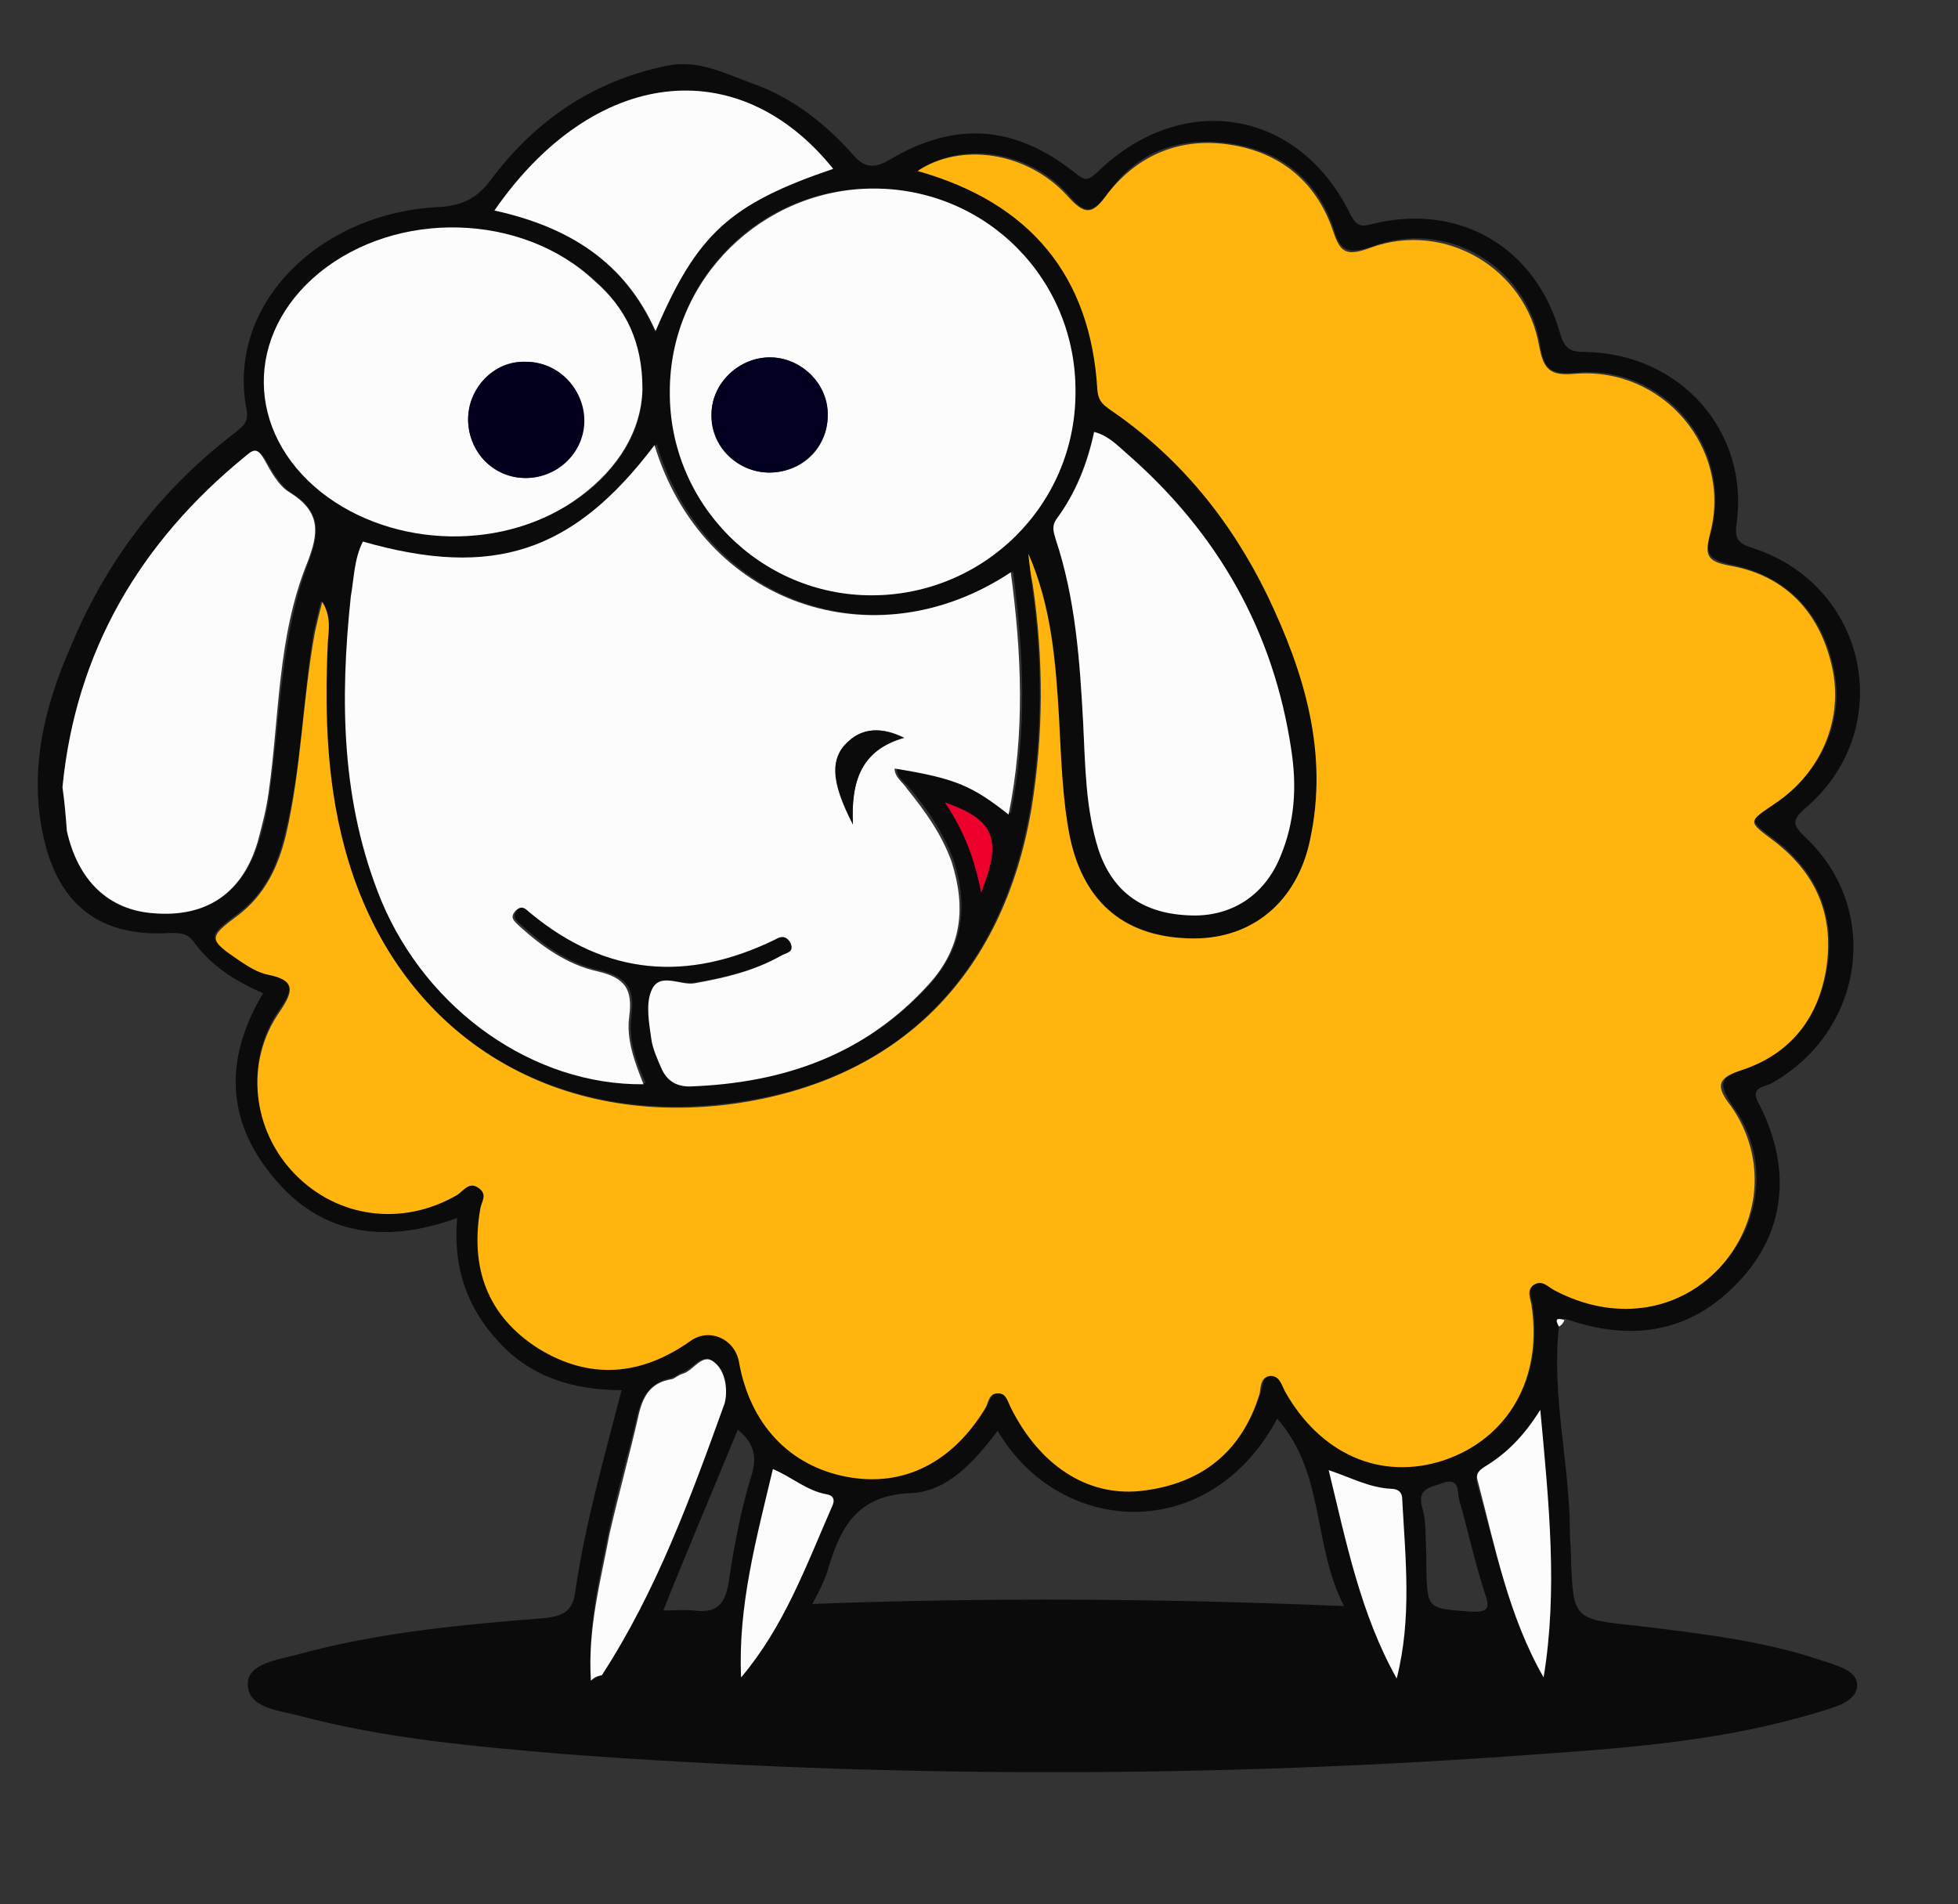 <?xml version="1.0" encoding="utf-8"?>
<!-- Generator: Adobe Illustrator 21.0.2, SVG Export Plug-In . SVG Version: 6.00 Build 0)  -->
<svg version="1.1" id="Layer_1" xmlns="http://www.w3.org/2000/svg" xmlns:xlink="http://www.w3.org/1999/xlink" x="0px" y="0px"
	 viewBox="0 0 178.6 173.7" style="enable-background:new 0 0 178.6 173.7;" xml:space="preserve">
<rect x="0" y="0" width="178.6" height="173.7" fill="#333333" stroke="none"/>
<style type="text/css">
	.st0{display:none;fill:#FDFDFD;}
	.st1{fill:#0B0B0B;}
	.st2{fill:#FFB50D;}
	.st3{fill:#FCFCFC;}
	.st4{display:none;fill:#FCFCFC;}
	.st5{fill:#ED002B;}
	.st6{fill:#FDFDFD;}
	.st7{fill:#020020;}
	.st8{fill:#03001E;}
</style>
<g>
	<path class="st0" d="M89.3,173.6c-29.1,0-58.1,0-87.1,0.1c-1.8,0-2.2-0.4-2.2-2.1C0.1,115.1,0.1,58.6,0,2.1C0,0.4,0.4,0,2.1,0
		c58.1,0.1,116.2,0.1,174.3,0c1.8,0,2.2,0.4,2.2,2.1c-0.1,56.5-0.1,112.9,0,169.4c0,1.8-0.4,2.1-2.1,2.1
		C147.3,173.6,118.3,173.6,89.3,173.6z M142.8,120.5c6,2.1,11.3,1.2,15.8-3.4c4.2-4.4,4.9-10.3,1.9-16.1c-1-1.8,0.5-1.6,1.1-2
		c8.6-4.7,10.2-15.7,3.1-22.4c-1.2-1.1-1.4-1.5,0-2.7c8.4-7.2,5.6-20.2-4.8-23.7c-1.3-0.5-1.7-0.8-1.5-2.2
		c1.2-8.5-5.1-15.7-13.9-15.7c-1.4,0-1.8-0.4-2.2-1.7c-2.2-7.7-9.1-11.8-17-10c-1.1,0.3-1.5,0.3-2.1-0.8
		c-4.7-9.7-15.3-11.5-23.1-3.9c-0.9,0.8-1.1,0.7-2,0.1c-5.5-4.5-11-4.9-17-1.2c-1.4,0.8-2.3,0.7-3.3-0.5c-2.6-2.8-5.5-5.2-9.2-6.5
		c-2.5-0.9-4.9-2.1-7.8-1.6c-6.7,1.4-12.1,5.1-16.1,10.5c-1.3,1.8-2.7,2.3-4.9,2.4c-10.7,0.6-19.2,8.9-17.3,18.5
		c0.2,1.1-0.4,1.5-1.1,2.1c-6.8,5.2-11.8,11.8-15,19.6C4.1,64.9,2.7,70.6,4,76.7c1.4,6,5.2,8.9,11.5,8.9c0.8,0,1.5-0.1,2.1,0.7
		c1.6,2.2,3.9,3.6,6.4,4.8c-3.2,5.5-3.5,11,0.4,16.1c4.5,5.8,10.5,6.8,17.3,4.4c-0.4,4.5,0.9,8.1,3.8,11.3c3,3.2,6.8,4.3,11.2,4.4
		c-1.6,6.2-3.3,12.1-4.2,18.2c-0.3,1.9-1,2.5-2.9,2.6c-7.5,0.6-15.1,1.3-22.4,3.3c-1.8,0.5-4.6,0.8-4.6,2.7c0,2.1,2.8,2.4,4.7,2.9
		c7.9,2.1,16.1,2.9,24.2,3.5c29.6,2.2,59.3,2.2,88.9,0c8.6-0.7,17.4-1.4,25.7-3.9c1.4-0.5,3.4-0.9,3.3-2.4c0-1.5-2-2-3.4-2.3
		c-5.4-1.8-11-2.4-16.6-3.1c-5.9-0.7-5.9-0.7-6.1-6.2c0-0.7-0.1-1.5-0.1-2.3c0-6.3-1.7-12.5-1-18.8
		C142.4,120.9,142.6,120.7,142.8,120.5z"/>
	<path class="st1" d="M142.2,121c-0.7,6.3,1,12.6,1,18.8c0,0.7,0.1,1.5,0.1,2.3c0.2,5.6,0.2,5.6,6.1,6.2c5.6,0.7,11.2,1.3,16.6,3.1
		c1.4,0.5,3.4,0.9,3.4,2.3c0,1.5-2,2-3.3,2.4c-8.4,2.6-17,3.3-25.7,3.9c-29.6,2.2-59.3,2.2-88.9,0c-8.2-0.7-16.3-1.4-24.2-3.5
		c-1.9-0.5-4.7-0.7-4.7-2.9c0-1.9,2.8-2.2,4.6-2.7c7.3-2,14.8-2.7,22.4-3.3c1.9-0.2,2.7-0.7,2.9-2.6c0.9-6.1,2.6-12,4.2-18.2
		c-4.4,0-8.3-1.2-11.2-4.4c-2.9-3.1-4.2-6.8-3.8-11.3c-6.9,2.5-12.9,1.5-17.3-4.4c-3.9-5.1-3.7-10.6-0.4-16.1
		c-2.5-1.1-4.8-2.5-6.4-4.8c-0.6-0.7-1.2-0.7-2.1-0.7C9.2,85.5,5.4,82.6,4,76.5s0-11.9,2.4-17.4c3.2-7.8,8.2-14.4,15-19.6
		c0.7-0.6,1.3-0.9,1.1-2.1c-1.9-9.6,6.6-17.9,17.3-18.5c2.2-0.1,3.6-0.7,4.9-2.4c4-5.4,9.3-9.1,16.1-10.5c2.9-0.6,5.3,0.7,7.8,1.6
		c3.7,1.3,6.7,3.7,9.2,6.5c1,1.2,1.9,1.3,3.3,0.5c6-3.6,11.5-3.2,17,1.2c0.9,0.7,1.1,0.7,2-0.1c7.7-7.5,18.4-5.8,23.1,3.9
		c0.6,1.1,1,1.1,2.1,0.8c7.9-1.9,14.8,2.2,17,10c0.4,1.3,0.8,1.7,2.2,1.7c8.8,0.1,15.1,7.3,13.9,15.7c-0.2,1.4,0.2,1.8,1.5,2.2
		c10.5,3.4,13.2,16.5,4.8,23.7c-1.4,1.2-1.1,1.6,0,2.7c7,6.6,5.3,17.7-3.1,22.4c-0.7,0.4-2.1,0.3-1.1,2c3,5.9,2.3,11.7-1.9,16.1
		c-4.4,4.7-9.8,5.5-15.8,3.4C142.1,120.3,141.9,120.5,142.2,121z M93.8,50.5c0.1,0.9,0.2,1.9,0.3,2.7c1,6.8,1,13.6-0.1,20.4
		c-2.6,15.5-12.2,25.1-27.3,27c-16.5,2.2-30.2-6.3-35-22.1c-2-6.5-2.3-13.2-1.9-20c0.1-1.2,0.3-2.3-0.5-3.7c-0.3,1.1-0.5,2-0.7,2.9
		c-1,6.1-1.1,12.3-2.6,18.3c-0.7,2.9-1.8,5.5-4.4,7.4c-2.7,2-2.7,2.2,0.1,4.1c0.8,0.6,1.6,1.1,2.6,1.3c2.7,0.6,2.4,1.6,1.1,3.4
		C22.3,96.8,23,103,27,107c3.9,4,9.8,4.8,14.8,1.9c0.7-0.4,1.1-1.2,2-0.6c0.8,0.6,0.2,1.3,0.1,1.9c-1,5.3,0.7,9.7,5.3,12.7
		s9.3,2.5,13.9-0.7c1.8-1.2,4.1-0.3,4.4,1.9c1,5.8,4.6,9.6,9.8,10.5s9.7-1.3,12.7-6.3c0.3-0.6,0.5-1.4,1.3-1.3
		c0.8,0.1,0.9,0.7,1,1.3c2.6,5.2,6.8,8.1,11.8,7.6c5.6-0.6,9.2-3.5,10.9-8.9c0.2-0.7,0.2-1.5,1-1.6c0.9-0.1,1,0.7,1.3,1.4
		c3.2,5.8,8.7,8.3,14.5,6.3c5.9-2,9-7.5,8-14.1c-0.1-0.7-0.5-1.4,0.2-1.9c0.8-0.5,1.3,0.2,1.9,0.5c5.3,2.9,11.1,2.1,15-2
		c3.9-4.1,4.5-10.2,1.1-14.8c-1.3-2-1.1-2.5,1-3.3c4.5-1.6,7-4.8,7.7-9.4c0.7-4.7-1-8.6-4.8-11.5c-2.4-1.8-2.5-1.8,0.1-3.4
		c4.2-2.8,6.4-7.7,5.2-12.5c-1.1-4.9-4.3-8.2-9.3-9.2c-2.2-0.5-2.4-1.1-1.8-3c2-7.8-4.4-15.3-12.4-14.5c-2.3,0.2-2.9-0.4-3.2-2.5
		c-1.2-7.3-8.6-11.6-15.4-9c-2.4,0.8-2.9,0.2-3.5-1.8c-1.5-4.3-4.7-6.9-9.3-7.6c-4.7-0.7-8.6,0.7-11.2,4.5c-1.5,2-2.2,1.9-3.7,0.1
		c-3.6-4-9.6-4.8-13.6-2.2c10.3,3,15.8,9.7,16.3,20.1c0.1,0.9,0.5,1.3,1.2,1.8c6.4,4.3,11,10.2,14.3,16.9c3.5,7,5.6,14.4,3.9,22.3
		c-1.2,5.8-5.3,9.1-10.6,9c-6.2-0.1-10-3.2-11.3-9.2c-0.8-3.6-1-7.3-1-10.9C96.3,60.4,96,55.4,93.8,50.5z M33.1,49.4
		c-0.8,1.6-0.8,3.4-1,5c-1,9.4-1,18.7,2.9,27.7c4.3,10,14,16.8,23.9,16.7c-0.9-2-1.6-4-1.3-6.2c0.3-2.3-0.3-3.5-2.9-4.1
		c-2.8-0.6-5-2.2-7.1-4.1c-0.5-0.4-1-0.8-0.3-1.5c0.6-0.6,1-0.1,1.3,0.3c6.8,5.7,14.3,6.3,22.3,2.4c0.7-0.3,1.1-0.5,1.4,0.3
		c0.5,0.9-0.5,0.9-0.9,1.2c-2.5,1.4-5.1,2-7.9,2.5c-1.3,0.3-3.2-0.9-3.9,0.7c-0.5,1.2-0.2,2.9,0,4.3c0.1,1,0.6,2,1,2.9
		c0.4,1,1.1,1.5,2.5,1.5c8.6-0.3,16-2.9,21.8-9.3c3-3.4,3.4-7.1,2.1-11.2c-0.9-2.5-2.4-4.7-4.1-6.7c-0.4-0.5-1.1-0.8-1.1-1.8
		c5.6,1,7,1.6,10.4,4.2c1.5-7.4,1.2-14.6,0.2-22.1c-12.5,8.4-28.1,3-32.5-11.6C52.3,50.4,44.9,52.8,33.1,49.4z M98.1,35.8
		c0-10.3-8.2-18.6-18.4-18.6c-10.3-0.1-18.6,8.2-18.6,18.5s8.3,18.6,18.4,18.6C89.8,54.3,98.1,46,98.1,35.8z M58.6,35.5
		c0-4.3-1.5-7.4-4.3-9.9c-6.7-6.2-18.1-6.4-25.1-0.7c-6.8,5.6-6.7,14.5,0.2,20c6.6,5.2,16.8,5.3,23.6,0.4
		C56.4,42.8,58.6,39.3,58.6,35.5z M99.8,39.4c-0.7,2.9-1.7,5.6-3.4,7.9c-0.5,0.7-0.3,1.2-0.1,1.9c1.8,5.4,2.2,11,2.5,16.7
		c0.2,3.9,0.2,7.8,1.4,11.6c1.3,3.8,4.1,5.8,8.5,6c3.7,0.1,6.6-1.8,8.1-5.4c1.2-3.1,1.4-6.3,1-9.6c-1.6-10.9-6.7-19.9-15.1-27.2
		C101.8,40.5,101.1,39.8,99.8,39.4z M5.7,71.8c0.2,1.4,0.3,2.7,0.5,4c0.9,4.6,3.7,7.3,7.9,7.5c4.8,0.4,8.1-1.9,9.5-6.5
		c0.5-1.5,0.8-3,1-4.5c1-7,1-14.2,3.5-20.9c1.1-2.8,1.2-4.8-1.6-6.5c-1-0.7-1.7-2-2.3-3c-0.6-1-1-0.8-1.7-0.3
		C12.7,49.5,6.9,59.5,5.7,71.8z M74.1,146.3c16.2-0.6,32.1-0.5,48.5,0.2c-2.9-5.6-1.7-12.1-6.1-17.1c-6.2,11.6-19.9,10.7-25.5,1.1
		c-2.1,2.8-4.6,5.6-8,5.7c-4.8,0.2-6.3,3.1-7.4,6.7C75.3,144,74.8,145,74.1,146.3z M45.1,19.2c6.7,1.4,11.8,4.7,14.6,10.9
		c3.8-8.9,6.8-11.6,16.2-14.8C67.4,4.7,54.2,6.2,45.1,19.2z M53.9,153.3c0.5-0.3,0.8-0.4,0.9-0.6c5.1-7.6,8.1-16.3,11.2-24.8
		c0.5-1.2,0.2-2.9-0.9-3.7c-1.1-0.9-1.9,0.7-2.9,1c-0.3,0.1-0.6,0.4-1,0.5c-2,0.4-2.7,1.8-3.1,3.5c-0.8,3.5-1.9,7.1-2.6,10.6
		C54.6,144.2,53.6,148.5,53.9,153.3z M140.8,153c1.3-7.9,0.5-15.8-0.4-24.3c-1.5,2.4-3.1,4-5.1,5.2c-0.5,0.3-0.7,0.7-0.6,1.3
		C136.4,141.2,137.6,147.4,140.8,153z M67.6,153c3.9-4.7,5.9-10.3,8.3-15.6c0.3-0.7,0.1-1-0.5-1.1c-1.8-0.4-3.2-1.5-4.9-2.3
		C69.1,140.4,67.4,146.5,67.6,153z M121.2,134.1c1.7,6.6,2.9,13.1,6.2,19c1.3-5.5,0.7-10.9,0.5-16.4c0-0.7-0.4-0.8-1-0.9
		C124.9,135.7,123.2,134.8,121.2,134.1z M67.3,130.4c-2.3,5.6-4.6,11-6.8,16.5c1,0,1.9-0.1,2.8,0c2.2,0.3,2.9-0.7,3.2-2.8
		c0.5-3.3,1.1-6.5,2.1-9.7C69.1,132.6,68.6,131.5,67.3,130.4z M130.1,141.7c0,0,0,0.7,0,1.3c0.1,3.8,0.1,3.7,4,4
		c1.8,0.1,1.8-0.4,1.3-1.8c-0.9-2.8-1.5-5.6-2.3-8.4c-0.2-0.8,0.1-2.1-1.6-1.5c-1.1,0.4-2.2,0.5-1.8,2.1
		C130.1,138.7,130,139.9,130.1,141.7z M86.2,73.2c1.8,2.6,2.8,5.2,3.3,8.2C91.4,76.5,90.7,74.8,86.2,73.2z"/>
	<path class="st2" d="M93.8,50.5c2.1,4.8,2.5,9.9,2.8,15c0.2,3.6,0.3,7.4,1,10.9c1.3,6.1,5.2,9.2,11.3,9.2c5.3,0,9.4-3.3,10.6-9
		c1.7-7.9-0.5-15.2-3.9-22.3c-3.3-6.8-8-12.6-14.3-16.9c-0.7-0.5-1.1-0.8-1.2-1.8C99.5,25.2,94,18.5,83.7,15.6
		c3.9-2.6,9.9-1.8,13.6,2.2c1.6,1.8,2.3,1.9,3.7-0.1c2.8-3.6,6.7-5.2,11.2-4.5c4.6,0.7,7.8,3.4,9.3,7.6c0.7,2.1,1.1,2.7,3.5,1.8
		c6.8-2.5,14.2,1.9,15.4,9c0.4,2.1,1,2.7,3.2,2.5c8.1-0.7,14.4,6.8,12.4,14.5c-0.5,2-0.4,2.6,1.8,3c5.1,0.9,8.2,4.3,9.3,9.2
		c1.1,4.8-1,9.7-5.2,12.5c-2.5,1.7-2.5,1.6-0.1,3.4c3.8,2.9,5.5,6.7,4.8,11.5c-0.7,4.6-3.2,7.9-7.7,9.4c-2.2,0.7-2.5,1.4-1,3.3
		c3.3,4.7,2.7,10.7-1.1,14.8c-3.9,4.1-9.7,4.8-15,2c-0.6-0.3-1.1-1-1.9-0.5c-0.7,0.5-0.3,1.2-0.2,1.9c1,6.6-2.1,12.1-8,14.1
		c-5.8,1.9-11.3-0.6-14.5-6.3c-0.3-0.6-0.5-1.4-1.3-1.4c-0.9,0.1-0.9,0.9-1,1.6c-1.6,5.3-5.3,8.3-10.9,8.9
		c-4.9,0.5-9.2-2.4-11.8-7.6c-0.3-0.6-0.4-1.2-1-1.3c-1-0.1-1,0.7-1.3,1.3c-3,5-7.5,7.3-12.7,6.3s-8.8-4.8-9.8-10.5
		c-0.4-2.1-2.7-3.1-4.4-1.9c-4.5,3.2-9.2,3.6-13.9,0.7c-4.7-3-6.2-7.4-5.3-12.7c0.1-0.7,0.7-1.3-0.1-1.9c-0.9-0.7-1.4,0.2-2,0.6
		c-5,2.9-10.9,2.1-14.8-1.9c-3.9-4-4.6-10.2-1.4-14.8c1.3-1.9,1.5-2.9-1.1-3.4c-0.9-0.2-1.7-0.7-2.6-1.3c-2.8-1.9-2.8-2.1-0.1-4.1
		c2.5-1.9,3.7-4.5,4.4-7.4c1.4-6.1,1.5-12.2,2.6-18.3c0.2-0.9,0.4-1.8,0.7-2.9c0.8,1.3,0.6,2.5,0.5,3.7c-0.3,6.8-0.1,13.4,1.9,20
		c4.8,15.7,18.4,24.3,35,22.1c15.1-2.1,24.7-11.6,27.3-27c1.1-6.8,1.1-13.6,0.1-20.4C94,52.4,93.9,51.4,93.8,50.5z"/>
	<path class="st3" d="M33.1,49.4c11.9,3.4,19.2,1,26.6-8.8c4.4,14.5,20,19.9,32.5,11.6c1,7.5,1.3,14.7-0.2,22.1
		c-3.3-2.6-4.8-3.3-10.4-4.2c0,0.8,0.8,1.3,1.1,1.8c1.7,2.1,3.2,4.2,4.1,6.7c1.3,4.1,1,7.8-2.1,11.2c-5.8,6.4-13.2,9-21.8,9.3
		c-1.2,0-2-0.5-2.5-1.5c-0.4-0.9-0.9-2-1-2.9c-0.2-1.4-0.5-3.1,0-4.3c0.7-1.8,2.6-0.5,3.9-0.7c2.8-0.5,5.4-1.1,7.9-2.5
		c0.5-0.3,1.3-0.3,0.9-1.2c-0.4-0.7-0.9-0.6-1.4-0.3c-8,3.9-15.4,3.3-22.3-2.4c-0.4-0.3-0.7-0.8-1.3-0.3c-0.7,0.7-0.2,1,0.3,1.5
		c2.1,1.9,4.4,3.5,7.1,4.1c2.6,0.6,3.2,1.7,2.9,4.1c-0.3,2.1,0.5,4.2,1.3,6.2c-10,0.1-19.7-6.7-23.9-16.7C31.1,73.2,31,63.8,32,54.4
		C32.3,52.7,32.3,51,33.1,49.4z M77.8,75.2c-0.2-4,0.8-6.8,4.7-7.9c-2-1-3.7-0.9-5,0.3C75.7,69.1,75.7,71.2,77.8,75.2z"/>
	<path class="st3" d="M98.1,35.8c0,10.3-8.4,18.5-18.6,18.5c-10.2,0-18.5-8.4-18.4-18.6c0-10.3,8.5-18.5,18.6-18.5
		C90,17.2,98.2,25.5,98.1,35.8z M75.5,37.9c0-2.8-2.3-5.2-5.1-5.3c-2.9-0.1-5.5,2.3-5.5,5.2c0,2.8,2.3,5.2,5.1,5.3
		C73.1,43.2,75.5,40.9,75.5,37.9z"/>
	<path class="st3" d="M58.6,35.5c-0.1,3.8-2.2,7.2-5.7,9.8c-6.7,5-17,4.8-23.6-0.4c-6.9-5.5-7-14.4-0.2-20
		c7.1-5.8,18.5-5.5,25.1,0.7C57.1,28.1,58.6,31.2,58.6,35.5z M42.7,38.4c0.1,2.9,2.4,5.2,5.2,5.2c2.9,0,5.4-2.4,5.3-5.4
		c-0.1-2.9-2.5-5.2-5.3-5.2C45,32.9,42.7,35.4,42.7,38.4z"/>
	<path class="st3" d="M99.8,39.4c1.2,0.3,2,1.1,2.9,1.9c8.4,7.3,13.5,16.3,15.1,27.2c0.5,3.3,0.3,6.5-1,9.6
		c-1.4,3.5-4.4,5.5-8.1,5.4c-4.4-0.1-7.2-2.1-8.5-6c-1.2-3.8-1.2-7.7-1.4-11.6c-0.3-5.6-0.7-11.3-2.5-16.7c-0.2-0.7-0.4-1.2,0.1-1.9
		C98.1,45,99.2,42.3,99.8,39.4z"/>
	<path class="st3" d="M5.7,71.8c1.2-12.3,7-22.3,16.7-30.2c0.8-0.7,1.1-0.7,1.7,0.3c0.6,1.1,1.3,2.4,2.3,3c2.9,1.8,2.7,3.7,1.6,6.5
		c-2.7,6.7-2.5,13.9-3.5,20.9c-0.2,1.5-0.6,3-1,4.5c-1.4,4.7-4.7,6.9-9.5,6.5c-4.1-0.3-6.9-3-7.9-7.5C6,74.5,5.9,73.2,5.7,71.8z"/>
	<path class="st4" d="M74.1,146.3c0.7-1.4,1.2-2.3,1.5-3.4c1.1-3.6,2.6-6.5,7.4-6.7c3.4-0.1,5.9-2.9,8-5.7
		c5.6,9.7,19.3,10.4,25.5-1.1c4.4,4.9,3.3,11.5,6.1,17.1C106.2,145.8,90.3,145.7,74.1,146.3z"/>
	<path class="st3" d="M45.1,19.2c9-13,22.2-14.6,30.9-3.8c-9.4,3.2-12.4,5.9-16.2,14.8C57,23.9,51.9,20.7,45.1,19.2z"/>
	<path class="st3" d="M53.9,153.3c-0.3-4.8,0.9-9.1,1.7-13.4c0.8-3.5,1.8-7.1,2.6-10.6c0.4-1.9,1.1-3.2,3.1-3.5
		c0.3-0.1,0.6-0.4,1-0.5c1-0.3,1.8-2,2.9-1c1,0.8,1.2,2.6,0.9,3.7c-3.1,8.6-6.2,17.1-11.2,24.8C54.5,152.9,54.3,152.9,53.9,153.3z"
		/>
	<path class="st3" d="M140.8,153c-3.2-5.6-4.4-11.8-6-17.9c-0.2-0.6,0-0.9,0.6-1.3c2-1.2,3.6-2.8,5.1-5.2
		C141.3,137.2,142.1,145.1,140.8,153z"/>
	<path class="st3" d="M67.6,153c-0.3-6.5,1.4-12.7,2.9-19c1.7,0.7,3.1,2,4.9,2.3c0.6,0.1,0.8,0.5,0.5,1.1
		C73.5,142.9,71.5,148.4,67.6,153z"/>
	<path class="st3" d="M121.2,134.1c2.1,0.7,3.7,1.6,5.7,1.7c0.6,0,1,0.3,1,0.9c0.3,5.5,0.9,10.9-0.5,16.4
		C124.1,147.2,122.8,140.7,121.2,134.1z"/>
	<path class="st4" d="M67.3,130.4c1.3,1.1,1.8,2.2,1.2,4c-1,3.2-1.7,6.4-2.1,9.7c-0.3,2.1-1,3.1-3.2,2.8c-0.9-0.1-1.7,0-2.8,0
		C62.7,141.4,65,136,67.3,130.4z"/>
	<path class="st4" d="M130.1,141.7c-0.1-2,0-3.2-0.3-4.3c-0.4-1.7,0.8-1.7,1.8-2.1c1.7-0.6,1.4,0.7,1.6,1.5c0.8,2.8,1.4,5.6,2.3,8.4
		c0.5,1.4,0.4,2-1.3,1.8c-3.9-0.3-3.9-0.2-4-4C130.1,142.4,130.1,141.7,130.1,141.7z"/>
	<path class="st5" d="M86.2,73.2c4.6,1.6,5.2,3.4,3.3,8.2C88.9,78.4,88,75.9,86.2,73.2z"/>
	<path class="st6" d="M142.2,121c-0.4-0.7-0.2-0.8,0.5-0.6C142.6,120.7,142.4,120.9,142.2,121z"/>
	<path class="st1" d="M77.8,75.2c-2-4-2.1-6.1-0.4-7.6c1.3-1.2,3-1.3,5-0.3C78.6,68.4,77.6,71.2,77.8,75.2z"/>
	<path class="st7" d="M75.5,37.9c0,3-2.6,5.3-5.5,5.2c-2.9-0.1-5.2-2.5-5.1-5.3c0-2.9,2.6-5.3,5.5-5.2
		C73.2,32.7,75.6,35.1,75.5,37.9z"/>
	<path class="st8" d="M42.7,38.4c-0.1-3,2.4-5.5,5.3-5.4c2.9,0,5.2,2.4,5.3,5.2c0.1,3-2.4,5.4-5.3,5.4C45,43.6,42.8,41.3,42.7,38.4z
		"/>
</g>
</svg>
